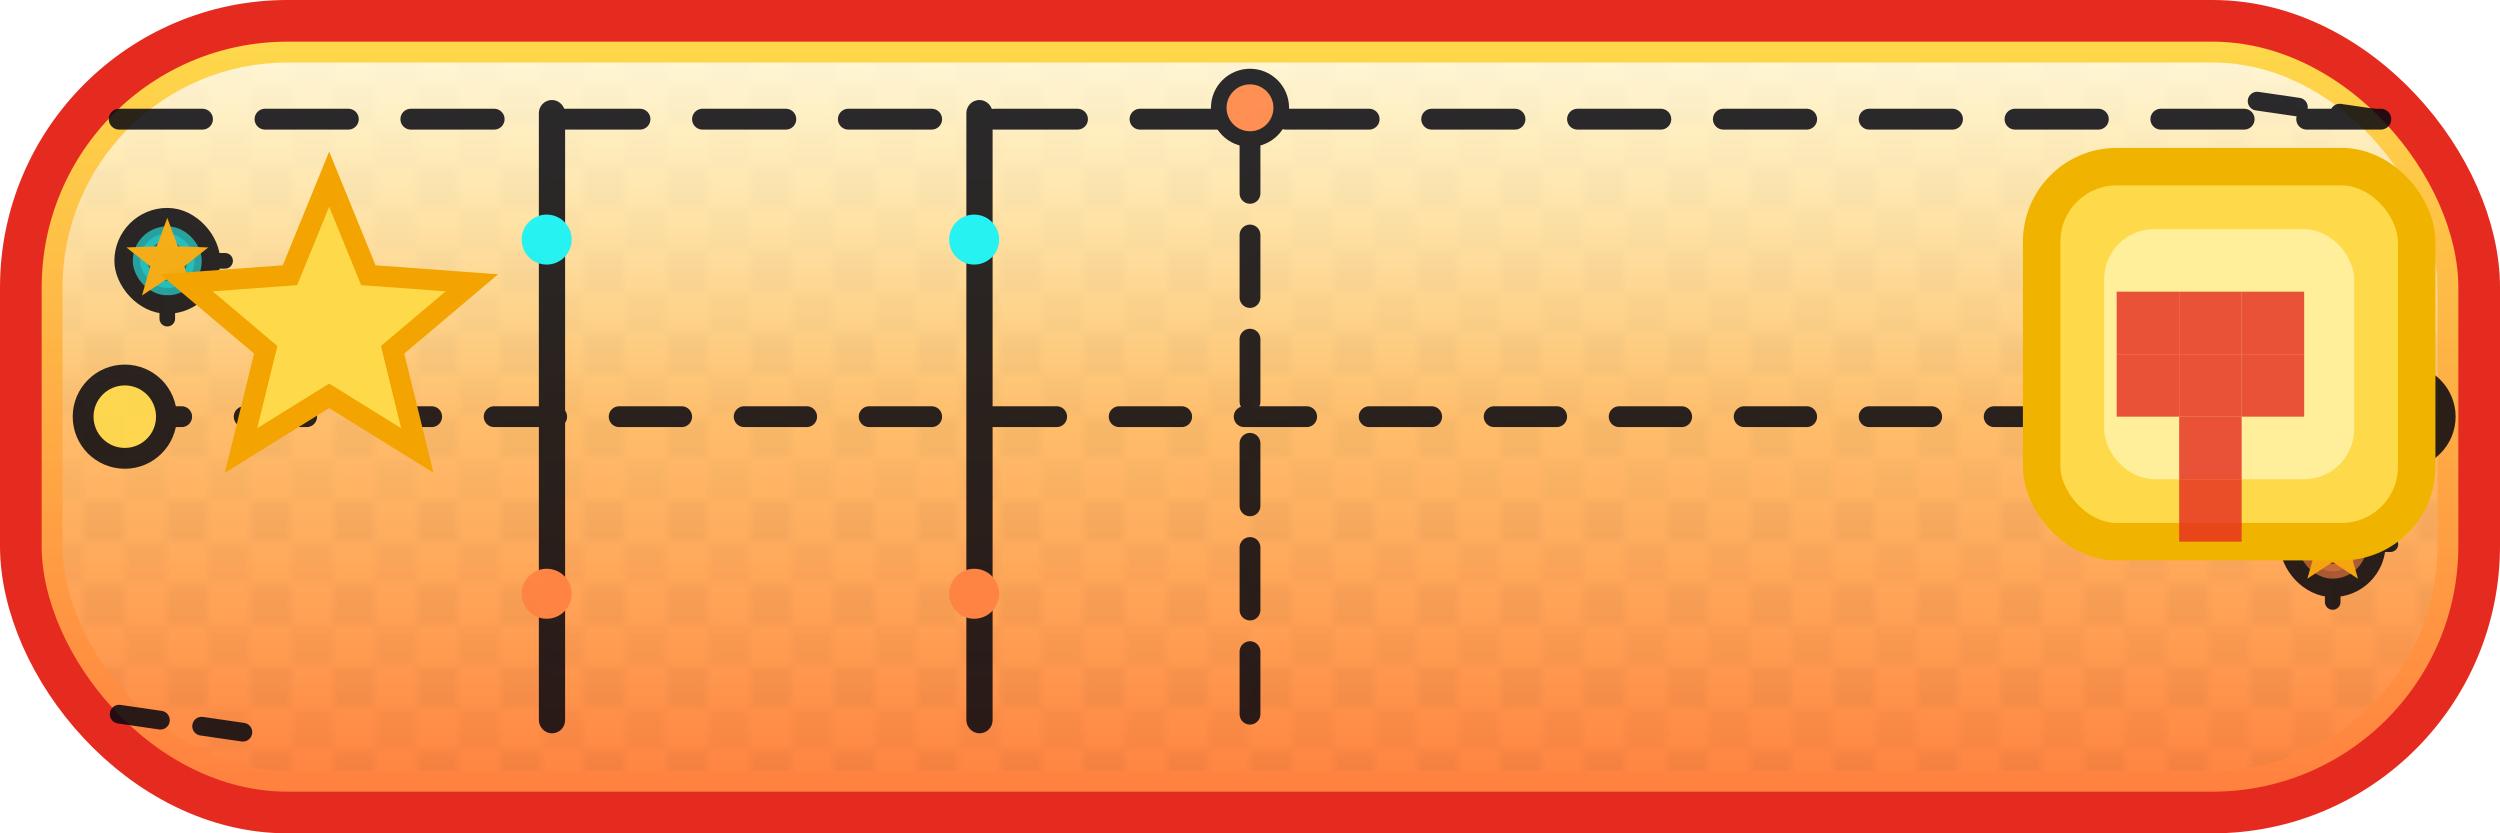 <svg width="240" height="80" viewBox="0 0 240 80" fill="none" xmlns="http://www.w3.org/2000/svg">
  <defs>
    <linearGradient id="grad-button-default" x1="0" y1="0" x2="0" y2="1" gradientUnits="objectBoundingBox">
      <stop offset="0" stop-color="#FEDA4A"/>
      <stop offset="1" stop-color="#FF7F3F"/>
    </linearGradient>
    <linearGradient id="shine-button-default" x1="0" y1="0" x2="0" y2="1" gradientUnits="objectBoundingBox">
      <stop offset="0" stop-color="#FFFFFF" stop-opacity="0.75"/>
      <stop offset="0.5" stop-color="#FFFFFF" stop-opacity="0.2"/>
      <stop offset="1" stop-color="#FFFFFF" stop-opacity="0"/>
    </linearGradient>
    <pattern id="grid-button-default" width="8" height="8" patternUnits="userSpaceOnUse">
      <rect width="8" height="8" fill="#FFFFFF" fill-opacity="0.05"/>
      <rect width="4" height="4" fill="#000000" fill-opacity="0.12"/>
      <rect x="4" y="4" width="4" height="4" fill="#000000" fill-opacity="0.08"/>
    </pattern>
    <radialGradient id="spark-button-default" cx="0.5" cy="0.5" r="0.6">
      <stop offset="0" stop-color="#FFFFFF" stop-opacity="0.9"/>
      <stop offset="1" stop-color="#FFFFFF" stop-opacity="0"/>
    </radialGradient>
  </defs>

    <rect x="2" y="2" width="236.00" height="76.00" rx="25.60" fill="url(#grad-button-default)" stroke="#E52B20" stroke-width="4"/>
    <rect x="6" y="6" width="228.00" height="68.00" rx="21.60" fill="url(#grid-button-default)" fill-opacity="0.35"/>
    <rect x="6" y="6" width="228.00" height="68.00" rx="21.60" fill="url(#shine-button-default)"/>
    <g transform="translate(6 6)" opacity="0.85"><path d="M5.44 5.44H222.56" stroke="#05060F" stroke-width="2" stroke-linecap="round" stroke-dasharray="8 6"/><path d="M5.44 34.00H224.74" stroke="#05060F" stroke-width="2" stroke-linecap="round" stroke-dasharray="6 6"/><circle cx="5.98" cy="34.00" r="4" fill="#FEDA4A" stroke="#05060F" stroke-width="2"/><circle cx="224.74" cy="34.00" r="4" fill="#00F6FF" stroke="#05060F" stroke-width="2"/><path d="M114.00 62.56V4.35" stroke="#05060F" stroke-width="2" stroke-linecap="round" stroke-dasharray="6 4"/><circle cx="114.00" cy="4.35" r="3" fill="#FF7F3F" stroke="#05060F" stroke-width="1.5"/><rect x="46.48" y="4.35" width="1.02" height="59.30" fill="#05060F" stroke="#05060F" stroke-width="1.5" rx="0.51"/><circle cx="46.48" cy="17.00" r="2.4" fill="#00F6FF"/><circle cx="46.48" cy="51.00" r="2.4" fill="#FF7F3F"/><rect x="87.52" y="4.35" width="1.02" height="59.30" fill="#05060F" stroke="#05060F" stroke-width="1.5" rx="0.51"/><circle cx="87.52" cy="17.00" r="2.4" fill="#00F6FF"/><circle cx="87.52" cy="51.00" r="2.4" fill="#FF7F3F"/><path d="M5.44 62.56L20.40 64.74" stroke="#05060F" stroke-width="1.8" stroke-linecap="round" stroke-dasharray="4 4"/><path d="M222.56 5.44L207.60 3.26" stroke="#05060F" stroke-width="1.8" stroke-linecap="round" stroke-dasharray="4 4"/><rect x="5.98" y="14.96" width="8.16" height="8.16" rx="6" fill="#05060F" stroke="#05060F" stroke-width="2"/><rect x="7.45" y="16.43" width="5.22" height="5.22" rx="4" fill="#00F6FF" fill-opacity="0.35" stroke="#00F6FF" stroke-opacity="0.6" stroke-width="1.4"/><path d="M10.06 23.12V24.59" stroke="#05060F" stroke-width="1.5" stroke-linecap="round" stroke-dasharray="3 3"/><path d="M14.14 19.04H15.61" stroke="#05060F" stroke-width="1.5" stroke-linecap="round" stroke-dasharray="3 3"/><path d="M11.93,18.43L10.84,19.29 11.22,20.62 10.06,19.86 8.91,20.62 9.29,19.29 8.20,18.43 9.58,18.38 10.06,17.08 10.54,18.38Z" fill="#FEDA4A" fill-opacity="0.65" stroke="#F3A400" stroke-width="1.5"/><rect x="213.86" y="42.16" width="8.16" height="8.16" rx="6" fill="#05060F" stroke="#05060F" stroke-width="2"/><rect x="215.32" y="43.63" width="5.22" height="5.22" rx="4" fill="#FF7F3F" fill-opacity="0.35" stroke="#FF7F3F" stroke-opacity="0.6" stroke-width="1.4"/><path d="M217.94 50.32V51.79" stroke="#05060F" stroke-width="1.5" stroke-linecap="round" stroke-dasharray="3 3"/><path d="M222.02 46.24H223.48" stroke="#05060F" stroke-width="1.5" stroke-linecap="round" stroke-dasharray="3 3"/><path d="M219.80,45.63L218.71,46.49 219.09,47.82 217.94,47.06 216.78,47.82 217.16,46.49 216.07,45.63 217.46,45.58 217.94,44.28 218.42,45.58Z" fill="#FEDA4A" fill-opacity="0.65" stroke="#F3A400" stroke-width="1.5"/></g>
    <g transform="translate(6 6)"><path d="M39.30,21.15L31.69,27.58 34.06,37.25 25.60,32.00 17.14,37.25 19.51,27.58 11.90,21.15 21.84,20.42 25.60,11.20 29.36,20.42Z" fill="#FEDA4A" stroke="#F3A400" stroke-width="2"/></g>
    <rect x="196.00" y="16.00" width="36.00" height="36.00" rx="7.20" fill="#FEDA4A" stroke="#F0B400" stroke-width="3.60"/><rect x="202.00" y="22.00" width="24.00" height="24.00" rx="4.80" fill="#FFEF9A"/><rect x="203.20" y="28.00" width="6.00" height="6.00" fill="#E52B20" fill-opacity="0.8"/><rect x="209.20" y="28.00" width="6.00" height="6.00" fill="#E52B20" fill-opacity="0.8"/><rect x="215.20" y="28.00" width="6.00" height="6.00" fill="#E52B20" fill-opacity="0.8"/><rect x="203.20" y="34.00" width="6.00" height="6.00" fill="#E52B20" fill-opacity="0.8"/><rect x="209.20" y="34.00" width="6.00" height="6.00" fill="#E52B20" fill-opacity="0.8"/><rect x="215.20" y="34.00" width="6.00" height="6.00" fill="#E52B20" fill-opacity="0.8"/><rect x="209.20" y="40.00" width="6.00" height="6.00" fill="#E52B20" fill-opacity="0.8"/><rect x="209.20" y="46.00" width="6.00" height="6.00" fill="#E52B20" fill-opacity="0.8"/>
  
</svg>
